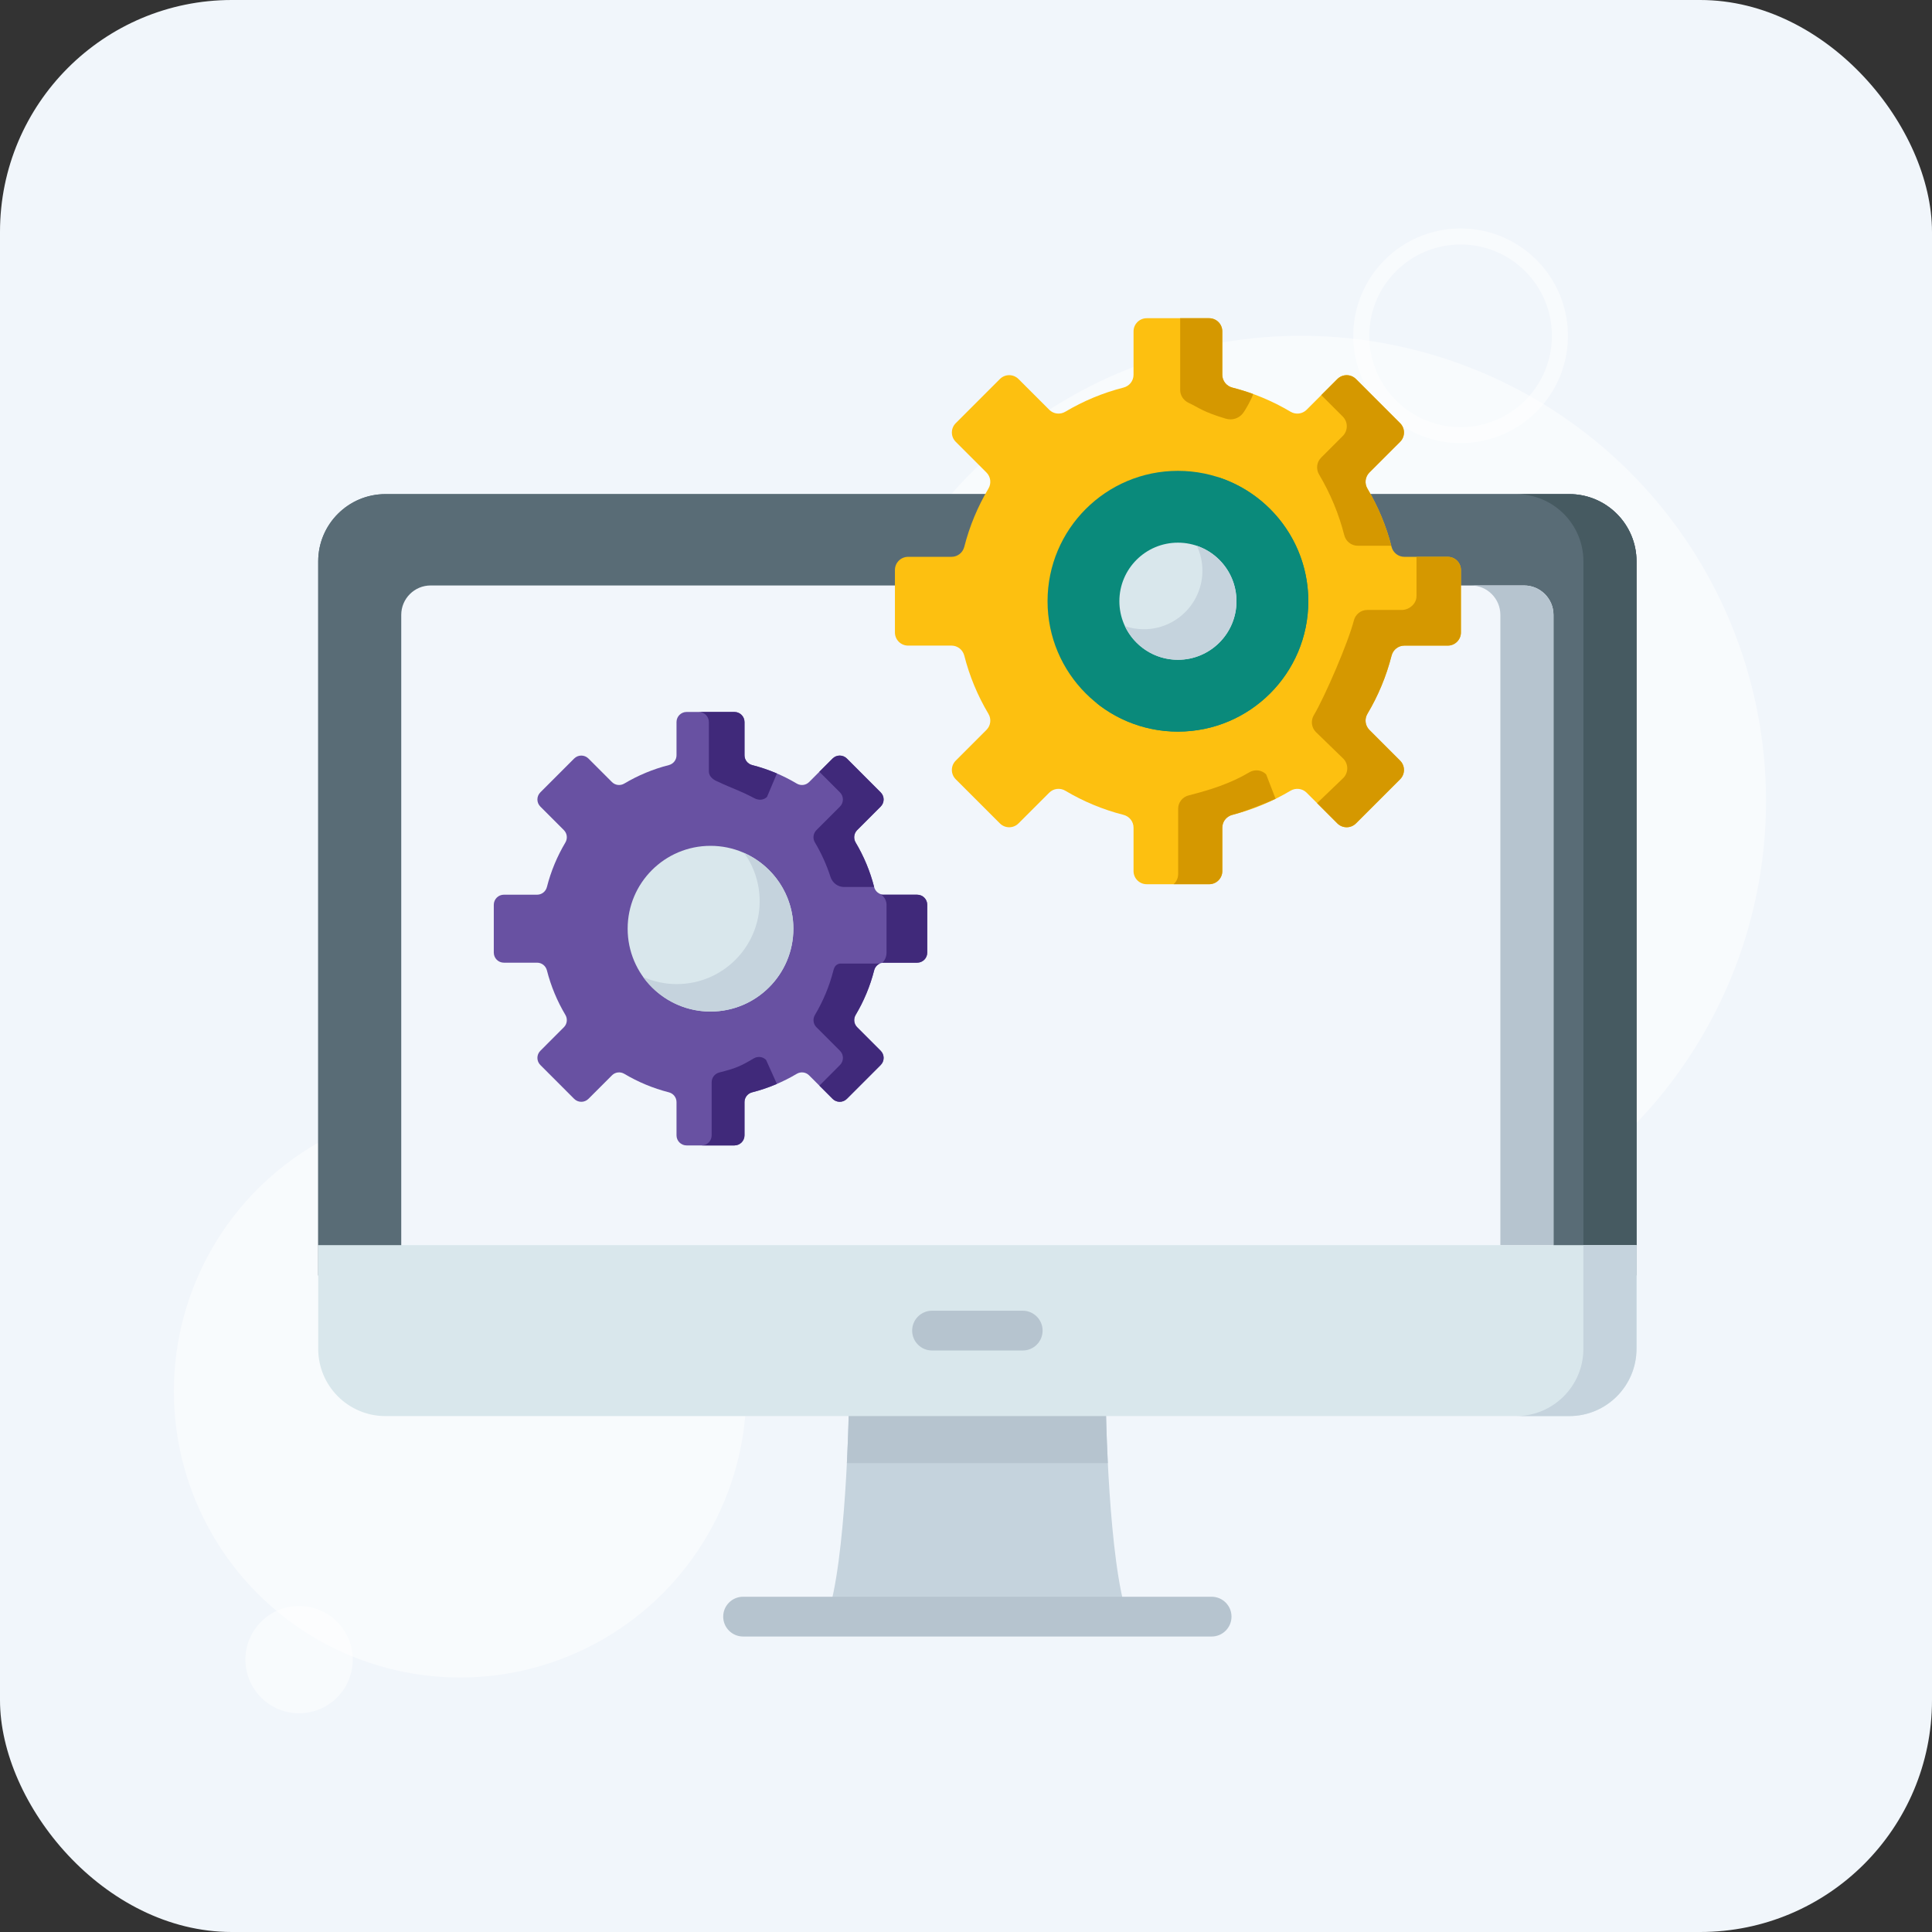 <svg width="85" height="85" viewBox="0 0 85 85" fill="none" xmlns="http://www.w3.org/2000/svg">
<rect x="0" y="0" width="85" height="85" fill="#333333" stroke="none"/>
<rect width="85" height="85" rx="10.2" fill="#F1F6FB"/>
<g clip-path="url(#clip0_68_11212)">
<circle cx="57.234" cy="35.237" r="20.464" fill="white" fill-opacity="0.5"/>
<circle cx="20.242" cy="61.211" r="12.593" fill="white" fill-opacity="0.5"/>
<circle cx="64.26" cy="14.774" r="4.37" stroke="white" stroke-opacity="0.5" stroke-width="0.706"/>
<circle cx="13.158" cy="73.017" r="2.361" fill="white" fill-opacity="0.5"/>
<g clip-path="url(#clip1_68_11212)">
<path d="M48.657 62.037H37.343C37.343 62.037 37.236 68.694 36.39 71.125H49.61C48.763 68.694 48.657 62.037 48.657 62.037Z" fill="#C5D3DD"/>
<path d="M48.74 64.374H37.26C37.328 63.023 37.343 62.038 37.343 62.038H48.657C48.657 62.038 48.672 63.023 48.74 64.374Z" fill="#B6C4CF"/>
<path d="M14 54.781V24.698C14 23.064 15.325 21.739 16.959 21.739H69.041C70.675 21.739 72 23.064 72 24.698V54.781H14Z" fill="#596C76"/>
<path d="M14 56.114V24.698C14 23.064 15.325 21.739 16.959 21.739H69.041C70.675 21.739 72 23.064 72 24.698V56.114H14L14 56.114Z" fill="#596C76"/>
<path d="M72 24.697V54.782H69.664V24.697C69.664 23.064 68.339 21.739 66.704 21.739H69.041C70.675 21.739 72 23.064 72 24.697Z" fill="#465A61"/>
<path d="M68.347 56.114H17.653V27.052C17.653 26.338 18.233 25.758 18.947 25.758H67.053C67.767 25.758 68.347 26.338 68.347 27.052V56.114H68.347Z" fill="#F2F6FB"/>
<path d="M68.347 27.053V54.782H66.01V27.053C66.01 26.338 65.431 25.758 64.717 25.758H67.054C67.767 25.758 68.347 26.338 68.347 27.053Z" fill="#B6C4CF"/>
<path d="M69.041 62.302H16.959C15.325 62.302 14 60.977 14 59.343V54.781H72V59.343C72 60.977 70.675 62.302 69.041 62.302Z" fill="#D9E7EC"/>
<path d="M71.999 54.781V59.343C71.999 60.977 70.674 62.302 69.04 62.302H66.703C68.337 62.302 69.662 60.977 69.662 59.343V54.781H71.999Z" fill="#C5D3DD"/>
<path d="M44.995 59.416H41.006C40.523 59.416 40.131 59.025 40.131 58.541C40.131 58.058 40.523 57.666 41.006 57.666H44.995C45.478 57.666 45.87 58.058 45.87 58.541C45.87 59.025 45.478 59.416 44.995 59.416Z" fill="#B6C4CF"/>
<path d="M53.306 72H32.694C32.21 72 31.818 71.608 31.818 71.125C31.818 70.641 32.21 70.25 32.694 70.25H53.306C53.79 70.25 54.181 70.641 54.181 71.125C54.181 71.608 53.79 72 53.306 72Z" fill="#B6C4CF"/>
<path d="M39.373 27.825V25.078C39.373 24.758 39.633 24.498 39.952 24.498H41.862C42.13 24.498 42.359 24.315 42.425 24.056C42.657 23.145 43.017 22.286 43.486 21.498C43.623 21.27 43.589 20.978 43.401 20.79L42.049 19.438C41.822 19.211 41.822 18.844 42.049 18.618L43.991 16.676C44.217 16.449 44.584 16.449 44.81 16.676L46.162 18.028C46.351 18.216 46.642 18.25 46.871 18.113C47.658 17.645 48.518 17.284 49.428 17.052C49.688 16.986 49.871 16.757 49.871 16.489V14.58C49.871 14.26 50.131 14 50.45 14H53.197C53.517 14 53.777 14.26 53.777 14.58V16.49C53.777 16.757 53.961 16.987 54.22 17.053C55.13 17.284 55.989 17.645 56.777 18.113C57.006 18.25 57.297 18.216 57.486 18.028L58.838 16.676C59.064 16.45 59.431 16.45 59.657 16.676L61.599 18.618C61.825 18.845 61.825 19.211 61.599 19.438L60.247 20.79C60.059 20.978 60.025 21.27 60.161 21.498C60.63 22.286 60.991 23.145 61.222 24.056C61.288 24.315 61.518 24.498 61.785 24.498H63.695C64.015 24.498 64.275 24.758 64.275 25.078V27.825C64.275 28.145 64.015 28.404 63.695 28.404H61.785C61.518 28.404 61.288 28.588 61.222 28.847C60.991 29.757 60.63 30.616 60.161 31.404C60.025 31.633 60.059 31.924 60.247 32.113L61.599 33.465C61.825 33.691 61.825 34.058 61.599 34.284L59.657 36.227C59.431 36.453 59.064 36.453 58.837 36.227L57.485 34.874C57.297 34.686 57.005 34.653 56.776 34.789C55.989 35.258 55.13 35.618 54.219 35.85C53.96 35.916 53.777 36.145 53.777 36.413V38.323C53.777 38.643 53.517 38.902 53.197 38.902H50.45C50.13 38.902 49.871 38.643 49.871 38.323V36.413C49.871 36.145 49.687 35.916 49.428 35.85C48.518 35.618 47.658 35.258 46.871 34.789C46.642 34.652 46.351 34.686 46.162 34.874L44.81 36.226C44.584 36.453 44.217 36.453 43.991 36.226L42.048 34.284C41.822 34.058 41.822 33.691 42.048 33.465L43.4 32.112C43.589 31.924 43.623 31.633 43.486 31.404C43.017 30.616 42.657 29.757 42.425 28.846C42.359 28.587 42.13 28.404 41.862 28.404H39.952C39.632 28.404 39.373 28.145 39.373 27.825Z" fill="#FDC010"/>
<path d="M55.131 17.334C55.085 17.529 54.788 18.054 54.672 18.196C54.495 18.416 54.2 18.501 53.93 18.42C52.906 18.114 52.755 17.939 52.299 17.726C52.075 17.621 51.923 17.406 51.923 17.158V14H53.197C53.518 14 53.776 14.259 53.776 14.579V16.49C53.776 16.756 53.961 16.987 54.219 17.053C54.53 17.132 54.834 17.225 55.131 17.334Z" fill="#D59800"/>
<path d="M56.121 35.145C55.67 35.343 54.849 35.674 54.322 35.822C54.288 35.833 54.254 35.84 54.22 35.85C54.074 35.887 53.953 35.975 53.873 36.094C53.847 36.133 53.826 36.176 53.81 36.221C53.799 36.251 53.791 36.282 53.785 36.314C53.779 36.346 53.777 36.38 53.777 36.413V38.322C53.777 38.636 53.528 38.892 53.218 38.901H51.634C51.757 38.793 51.834 38.632 51.834 38.454V35.581C51.834 35.302 52.027 35.062 52.297 34.994C53.249 34.752 54.142 34.468 54.964 33.979C55.203 33.835 55.508 33.872 55.705 34.068L56.121 35.145Z" fill="#D59800"/>
<path d="M60.248 20.789C60.06 20.979 60.025 21.269 60.163 21.499C60.623 22.272 60.978 23.116 61.21 24.01H59.731C59.452 24.01 59.212 23.818 59.143 23.548C58.9 22.596 58.524 21.699 58.034 20.876C57.892 20.637 57.926 20.332 58.124 20.135L59.076 19.183C59.312 18.947 59.312 18.563 59.076 18.327L58.131 17.383L58.838 16.676C59.064 16.45 59.431 16.45 59.657 16.676L61.6 18.619C61.827 18.845 61.827 19.211 61.6 19.438L60.248 20.789Z" fill="#D59800"/>
<path d="M64.275 25.077V27.825C64.275 28.144 64.016 28.404 63.696 28.404H61.786C61.518 28.404 61.289 28.587 61.223 28.847C60.991 29.757 60.631 30.617 60.162 31.404C60.025 31.632 60.06 31.924 60.248 32.112L61.6 33.465C61.826 33.691 61.826 34.058 61.6 34.284L59.657 36.226C59.431 36.452 59.064 36.452 58.838 36.226L57.947 35.335L59.097 34.231C59.333 33.995 59.333 33.612 59.097 33.375L57.893 32.206C57.696 32.009 57.661 31.704 57.803 31.465C58.294 30.643 59.322 28.25 59.564 27.299C59.633 27.028 59.874 26.836 60.153 26.836H61.666C62 26.836 62.32 26.565 62.32 26.231V24.498H63.696C64.016 24.498 64.275 24.758 64.275 25.077Z" fill="#D59800"/>
<path d="M51.824 32.188C54.992 32.188 57.56 29.619 57.56 26.451C57.56 23.283 54.992 20.715 51.824 20.715C48.656 20.715 46.088 23.283 46.088 26.451C46.088 29.619 48.656 32.188 51.824 32.188Z" fill="#0A8A7B"/>
<path d="M57.561 26.451C57.561 29.619 54.993 32.187 51.824 32.187C50.469 32.187 49.223 31.717 48.241 30.931C48.797 31.11 49.39 31.208 50.005 31.208C53.172 31.208 55.74 28.64 55.74 25.471C55.74 23.66 54.901 22.044 53.59 20.993C55.895 21.737 57.561 23.9 57.561 26.451Z" fill="#0A8A7B"/>
<path d="M51.824 29.027C53.247 29.027 54.4 27.874 54.4 26.451C54.4 25.029 53.247 23.875 51.824 23.875C50.401 23.875 49.248 25.029 49.248 26.451C49.248 27.874 50.401 29.027 51.824 29.027Z" fill="#D9E7EC"/>
<path d="M54.4 26.451C54.4 27.873 53.246 29.028 51.824 29.028C50.793 29.028 49.902 28.422 49.491 27.546C49.752 27.636 50.033 27.684 50.324 27.684C51.747 27.684 52.901 26.531 52.901 25.108C52.901 24.716 52.814 24.345 52.656 24.013C53.67 24.358 54.4 25.32 54.4 26.451Z" fill="#C5D3DD"/>
<path d="M21.725 41.911V39.807C21.725 39.562 21.923 39.363 22.168 39.363H23.631C23.836 39.363 24.012 39.223 24.062 39.024C24.239 38.327 24.516 37.669 24.875 37.066C24.979 36.89 24.953 36.667 24.809 36.523L23.774 35.487C23.6 35.314 23.6 35.033 23.774 34.86L25.261 33.372C25.435 33.199 25.715 33.199 25.889 33.372L26.924 34.408C27.069 34.552 27.292 34.578 27.467 34.473C28.07 34.114 28.728 33.838 29.425 33.661C29.624 33.61 29.764 33.434 29.764 33.23V31.767C29.764 31.522 29.963 31.323 30.208 31.323H32.312C32.557 31.323 32.756 31.522 32.756 31.767V33.23C32.756 33.434 32.896 33.61 33.095 33.661C33.792 33.838 34.45 34.114 35.053 34.473C35.228 34.578 35.452 34.552 35.596 34.408L36.631 33.372C36.804 33.199 37.085 33.199 37.259 33.372L38.746 34.86C38.92 35.033 38.92 35.314 38.746 35.487L37.711 36.523C37.566 36.667 37.541 36.89 37.645 37.066C38.004 37.669 38.28 38.327 38.458 39.024C38.508 39.222 38.684 39.363 38.889 39.363H40.352C40.597 39.363 40.795 39.562 40.795 39.807V41.911C40.795 42.156 40.597 42.354 40.352 42.354H38.889C38.684 42.354 38.508 42.495 38.458 42.693C38.281 43.391 38.004 44.049 37.645 44.652C37.541 44.827 37.566 45.05 37.711 45.194L38.746 46.23C38.92 46.403 38.92 46.684 38.746 46.857L37.259 48.345C37.085 48.518 36.804 48.518 36.631 48.345L35.596 47.31C35.452 47.165 35.228 47.14 35.053 47.244C34.45 47.603 33.792 47.879 33.095 48.057C32.896 48.107 32.756 48.283 32.756 48.488V49.95C32.756 50.195 32.557 50.394 32.312 50.394H30.208C29.963 50.394 29.764 50.196 29.764 49.95V48.488C29.764 48.283 29.624 48.107 29.425 48.057C28.728 47.879 28.07 47.603 27.467 47.244C27.292 47.14 27.069 47.165 26.924 47.31L25.889 48.345C25.715 48.518 25.435 48.518 25.261 48.345L23.774 46.857C23.6 46.684 23.6 46.403 23.774 46.23L24.809 45.194C24.953 45.05 24.979 44.827 24.875 44.652C24.516 44.049 24.24 43.391 24.062 42.693C24.012 42.495 23.836 42.354 23.631 42.354H22.168C21.923 42.354 21.725 42.156 21.725 41.911Z" fill="#6851A2"/>
<path d="M33.094 33.661C33.469 33.756 33.833 33.881 34.181 34.03L33.746 35.059C33.602 35.204 33.385 35.219 33.203 35.125C32.463 34.739 32.291 34.723 31.526 34.365C31.34 34.279 31.187 34.139 31.187 33.935V31.767C31.187 31.522 30.989 31.324 30.744 31.324H32.311C32.557 31.324 32.755 31.522 32.755 31.767V33.231C32.755 33.434 32.896 33.61 33.094 33.661Z" fill="#40297A"/>
<path d="M37.136 39.024C36.862 39.024 36.623 38.843 36.539 38.582C36.367 38.048 36.136 37.54 35.854 37.066C35.749 36.891 35.775 36.667 35.919 36.522L36.954 35.487C37.128 35.314 37.128 35.033 36.954 34.861L36.048 33.954L36.63 33.372C36.804 33.199 37.084 33.199 37.258 33.372L38.745 34.861C38.919 35.033 38.919 35.314 38.745 35.487L37.71 36.522C37.566 36.667 37.54 36.891 37.644 37.066C38.003 37.669 38.28 38.327 38.458 39.024H37.136Z" fill="#40297A"/>
<path d="M38.707 42.393C38.585 42.448 38.492 42.557 38.459 42.693C38.281 43.391 38.004 44.049 37.645 44.652C37.541 44.827 37.567 45.05 37.711 45.194L38.746 46.23C38.919 46.403 38.919 46.684 38.746 46.857L37.259 48.345C37.086 48.518 36.805 48.518 36.631 48.345L36.05 47.764L36.955 46.857C37.129 46.684 37.129 46.403 36.955 46.23L35.92 45.194C35.776 45.05 35.75 44.827 35.855 44.652C36.213 44.049 36.49 43.391 36.667 42.693C36.678 42.652 36.694 42.606 36.714 42.563C36.764 42.457 36.873 42.393 36.99 42.393H38.707Z" fill="#40297A"/>
<path d="M40.795 39.806V41.91C40.795 42.156 40.597 42.354 40.351 42.354H38.888C38.864 42.354 38.839 42.356 38.814 42.361C38.814 42.361 39.004 42.21 39.004 41.91V39.806C39.004 39.634 38.905 39.437 38.763 39.365C38.763 39.365 38.868 39.364 38.888 39.364H40.351C40.597 39.364 40.795 39.562 40.795 39.806Z" fill="#40297A"/>
<path d="M31.26 44.504C33.273 44.504 34.905 42.872 34.905 40.859C34.905 38.845 33.273 37.213 31.26 37.213C29.246 37.213 27.614 38.845 27.614 40.859C27.614 42.872 29.246 44.504 31.26 44.504Z" fill="#D9E7EC"/>
<path d="M34.906 40.859C34.906 42.872 33.273 44.504 31.26 44.504C30.039 44.504 28.958 43.904 28.297 42.983C28.749 43.184 29.25 43.296 29.776 43.296C31.791 43.296 33.422 41.663 33.422 39.65C33.422 38.857 33.169 38.124 32.74 37.526C34.015 38.094 34.906 39.373 34.906 40.859Z" fill="#C5D3DD"/>
<path d="M33.704 46.631L34.18 47.687C33.831 47.837 33.467 47.962 33.092 48.057C32.894 48.107 32.754 48.283 32.754 48.488V49.95C32.754 50.196 32.555 50.394 32.309 50.394H30.867C31.112 50.394 31.31 50.196 31.31 49.95V47.614C31.31 47.409 31.451 47.234 31.649 47.184C32.347 47.006 32.559 46.924 33.162 46.565C33.337 46.461 33.56 46.487 33.704 46.631Z" fill="#40297A"/>
</g>
</g>
<defs>
<clipPath id="clip0_68_11212">
<rect width="70.55" height="70.55" fill="white" transform="translate(7.65 7.65)"/>
</clipPath>
<clipPath id="clip1_68_11212">
<rect width="58" height="58" fill="white" transform="translate(14 14)"/>
</clipPath>
</defs>
</svg>
